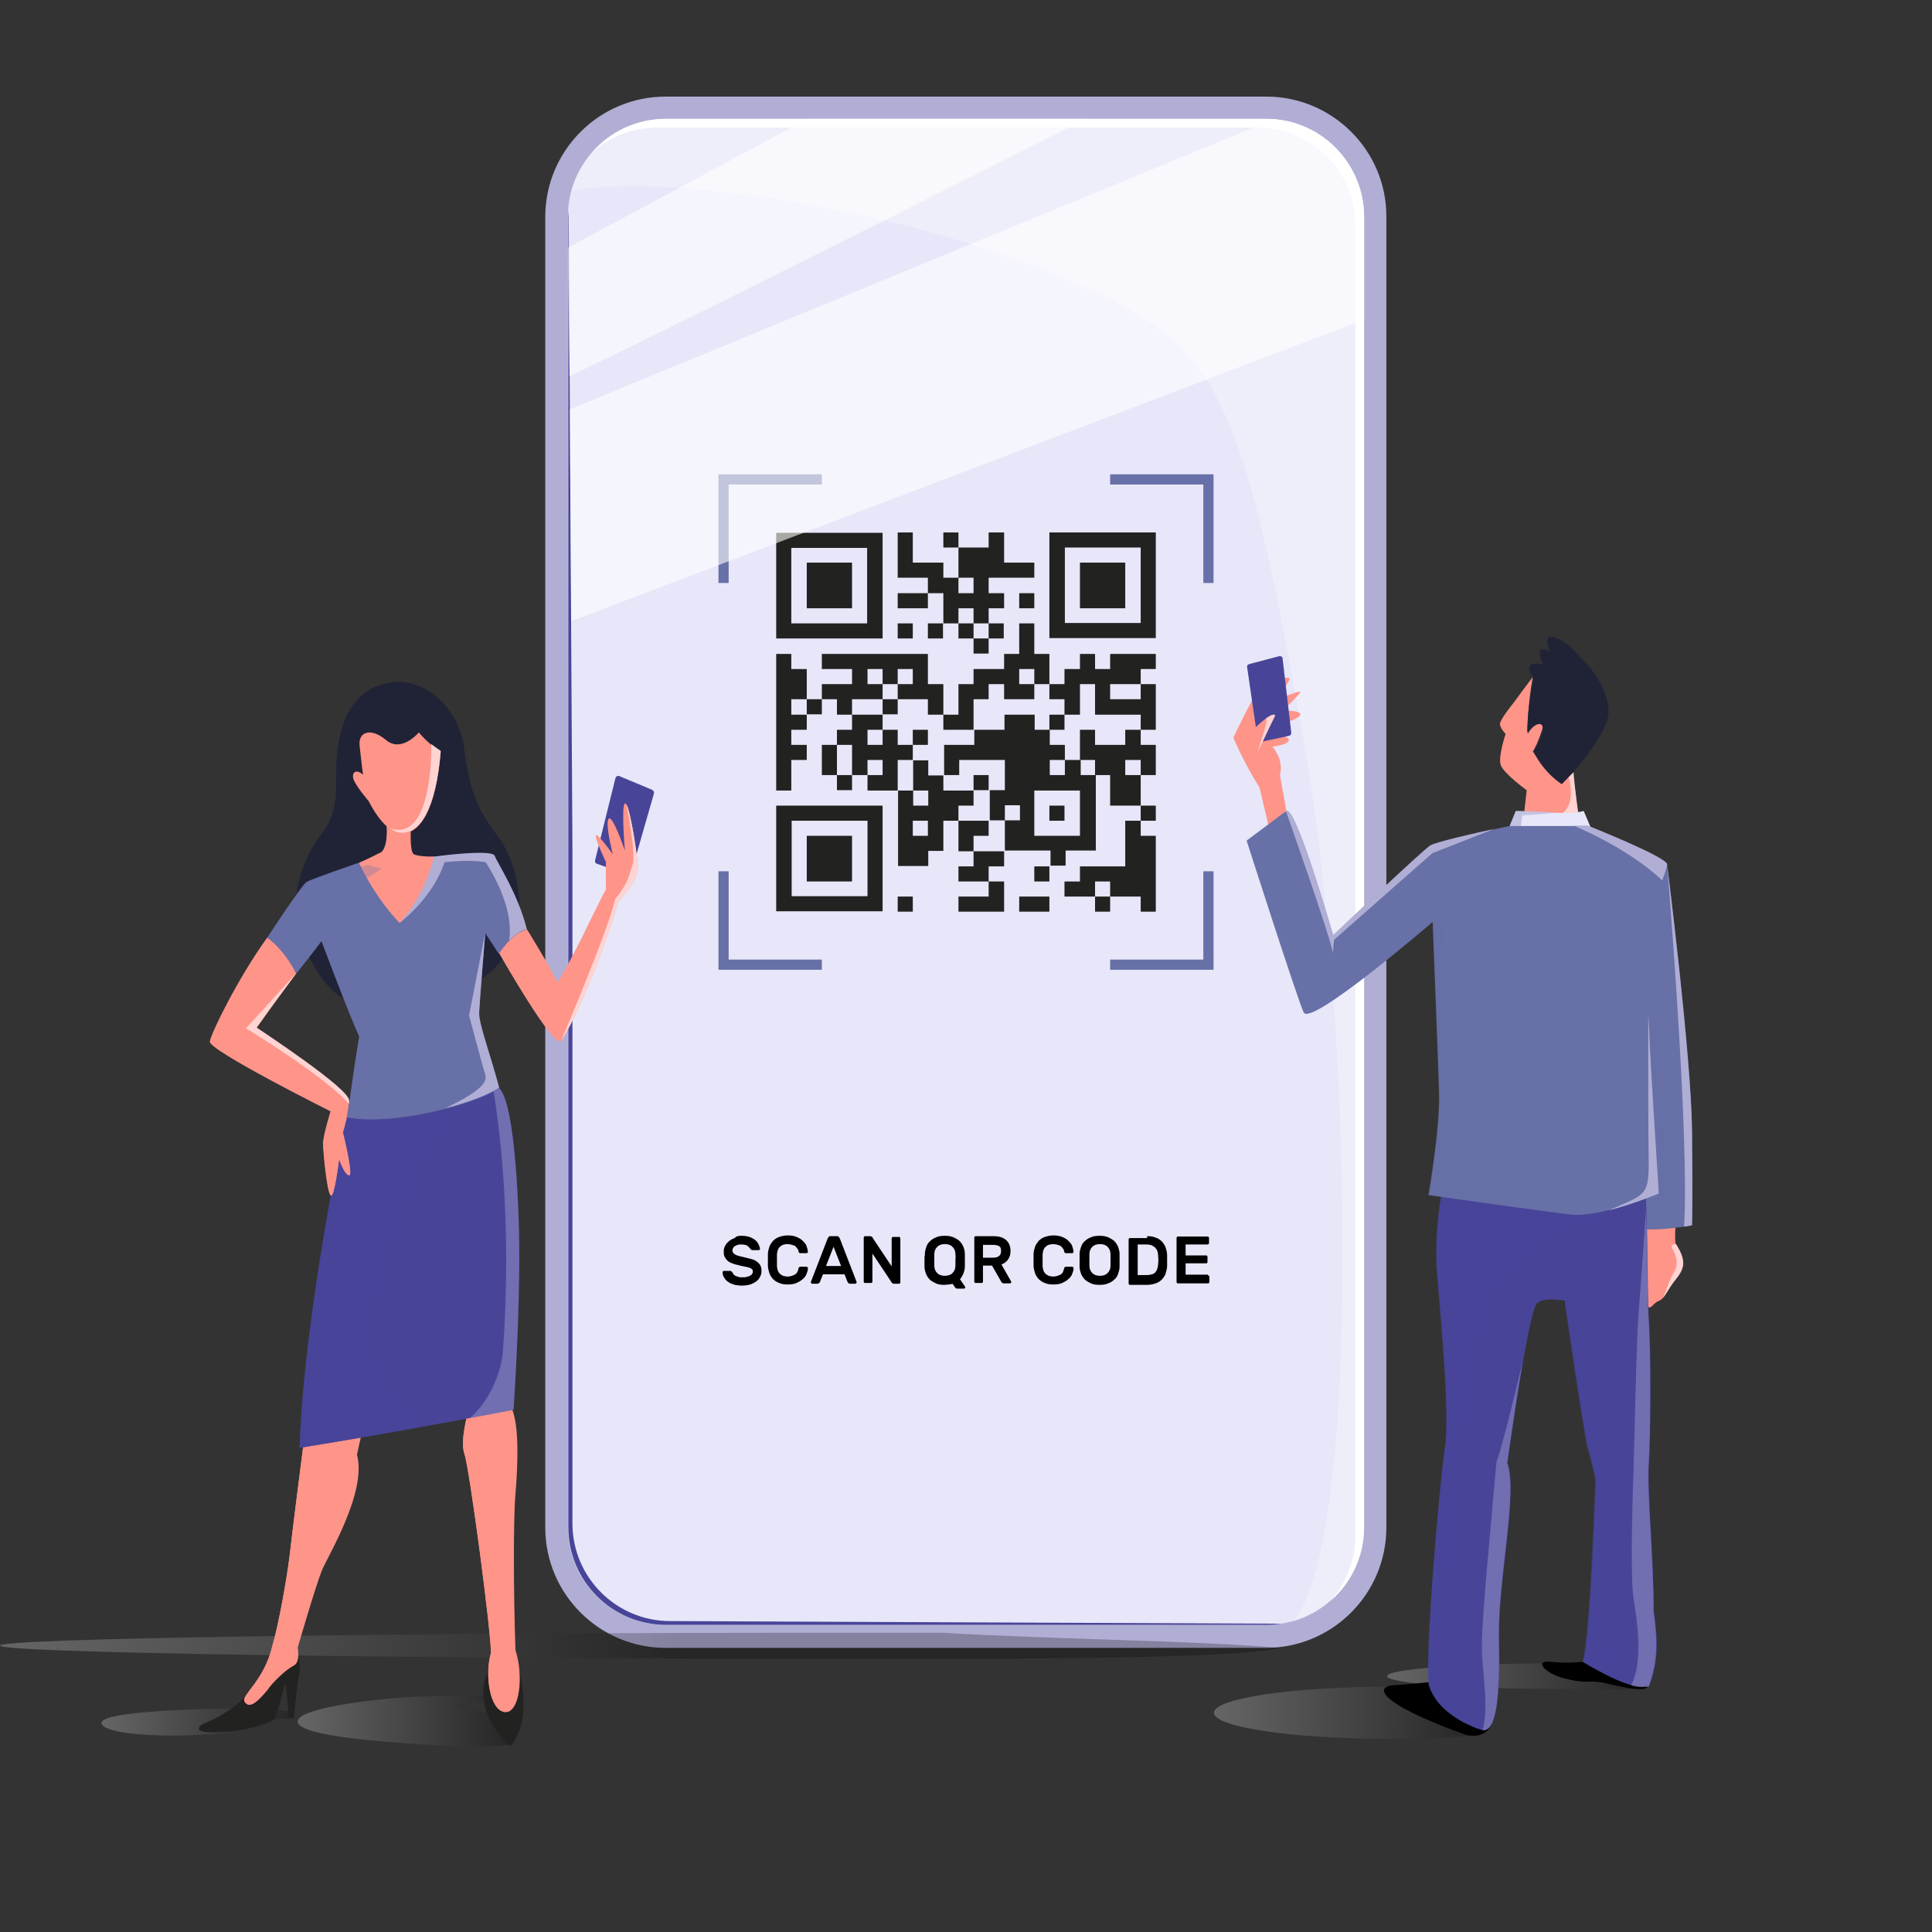 <svg xmlns="http://www.w3.org/2000/svg" viewBox="0 0 512 512" xml:space="preserve">
	<rect x="0" y="0" width="512" height="512" fill="#333333" stroke="none"/>
	<path fill="#B0AED4" d="M335.6 25.6H176.4c-17.6 0-31.9 14.3-31.9 31.9v347.3c0 17.6 14.3 31.9 31.9 31.9h159.1c17.6 0 31.9-14.3 31.9-31.9V57.5c.1-17.6-14.3-31.9-31.8-31.9z"/>
	<path fill="#E7E7F9" d="M335.6 31.5H176.4c-14.3 0-25.9 11.6-25.9 25.9v347.3c0 14.3 11.6 25.9 25.9 25.9h159.1c14.3 0 25.9-11.6 25.9-25.9V57.5c.1-14.3-11.5-26-25.8-26z"/>
	<g fill="#222221">
	  <path d="M250 141.1h4v4h-4zM278.1 141.1v28h28.2v-28h-28.2zm24.2 8v16h-20.1v-20h20.1v4zM213.8 153.1v8.1h12v-12.1h-12zM237.9 157.2h8v4h-8z"/>
	  <path d="M250 161.2v4h4v-4h4v4h4v-4h4.1v-4H262v-4.1h12.1v-4h-8v-8H262v4h-8v8h4v4.1h-4v-4.1h-4v-4h-8.1v-8h-4v12h8v4.1h4.1zM270.1 157.2h4v4h-4zM298.2 157.2v-8.1h-12v12.1h12zM233.9 165.2v-24h-28.2v28h28.2v-4zm-24.2 0v-20h20.1v20h-20.1zM237.9 165.2h4v4h-4zM245.9 165.2h4v4h-4zM254 165.2h4v4h-4zM262 165.2h4v4h-4zM258 169.2h4v4h-4zM294.2 177.3h-4v-4h-4v4h-4.1v4h-4v4h4v4.1h4.1v-8.1h4v8.1h12.1v4h4v-12.1h-4v4h-8.1v-4h8.1v-4h4v-4h-12.1zM233.9 185.3v-4h-4v-4h4v4h4v-4h4v4h-4v4h8v4.1h4.1v-8.1h-4.1v-8h-28.1v4h8v4h-8v4h4v4.1h4v-4.1zM209.7 185.3h4.1v-8h-4.1v-4h-4v36.2h4v-8.1h4.1v-4h-4.1v-4h4.1v-4h-4.1zM213.8 185.3h4v4h-4z"/>
	  <path d="M233.9 185.3h4v4h-4zM258 193.4v-8.1h4v-4h4.1v4h8v-4h-4v-4h4v4h4v-8h-4v-8.1h-4v8.1h-4v4H258v4h-4v8.1h-4v4zM278.1 189.4h4v4h-4zM241.9 193.4h4v4h-4zM298.2 197.4h-8v-4h-4v8h4v4h4v8.1h8.1v-8.1h-4.1v-4h4.1v4h4v-8h-4v-4h-4.1zM221.8 197.4h-4v8h4v-4zM237.9 201.4h4v-4h-4v-4h-4v4h-4v-4h4v-4h-8.1v4h-4v4h4v8h4.1v-4h4v4h-4v4.1h8v-4.1z"/>
	  <path d="M286.2 201.4h-4v4h-4v-4h4v-4h-4v-4h-4v-4h-8v4h-8v4h-8v8h4v-4h12.1v8h-4v8h4v-4h4v4h-4v8h12.1v4h4v-4h8v-20h-4v-4zm0 12.1v8h-12.1v-12h12.1v4zM221.8 205.4h4v4h-4z"/>
	  <path d="M258 205.4h4v4h-4zM258 213.5v-4h-8v-4h-4v-4h-4v8h4v4h-4v-4h-4v20h8v-4h4v-8h4v-4h4zm-12.1 8h-4v-4h4v4zM205.7 217.5v24h28.2v-28h-28.2v4zm24.2 0v20h-20.1v-20h20.1zM278.1 213.5h4v4h-4zM302.3 213.5h4v4h-4z"/>
	  <path d="M262 221.5v-4h-8v8.1h4v-4.1zM298.2 221.5v8.1h-12v4h-4.1v4h8.1v-4h4v4h8.1v4h4v-20.1h-4v-4h-4.1zM258 229.6h-4v4h8v-4h4.1v-4H258zM225.8 229.6v-8.1h-12v12.1h12zM274.1 229.6h4v4h-4zM237.9 237.6h4v4h-4zM254 237.6v4h12.1v-8H262v4zM270.1 237.6h8v4h-8z"/>
	  <path d="M290.2 237.6h4v4h-4z"/>
	</g>
	<path fill="#6770A7" d="M193.1 154.5h-2.7v-28.8h27.4v2.7h-24.7zM321.6 154.5h-2.7v-26.1h-24.7v-2.7h27.4zM217.8 257h-27.4v-26.1h2.7v23.4h24.7zM321.6 257h-27.4v-2.7h24.7v-23.4h2.7z"/>
	<path opacity=".3" fill="#FFF" d="M361.5 404.8V57.5c0-14.3-11.6-25.9-25.9-25.9H176.4c-11.9 0-21.9 8-25 19 25.5-4.9 85.5 5.1 122.6 20 47.8 19.1 53.7 24.4 71.7 126.9 12.7 72.4 15.3 211.5-3 232.2 10.9-3.2 18.8-13.2 18.8-24.9z"/>
	<path fill="#FFF" d="M335.6 31.5H176.4c-7.7 0-14.7 3.4-19.4 8.8 4.6-4.1 10.6-6.5 17.2-6.5h159.1c14.3 0 25.9 11.6 25.9 25.9V407c0 6.6-2.5 12.6-6.5 17.2 5.4-4.8 8.8-11.7 8.8-19.4V57.5c0-14.3-11.6-26-25.9-26z"/>
	<path fill="#484599" d="M177.6 429.6c-14.3 0-25.9-11.6-25.9-25.9V224.9l-1-169.3c0 .6-.1 1.2-.1 1.8v347.3c0 14.3 11.6 25.9 25.9 25.9h159.1c1.4 0 2.7-.1 4-.3l-162-.7z"/>
	<path opacity=".6" fill="#FFF" d="M337.5 31.6 151 108.5l.4 56.1 210.1-79.9V57.5c0-13.7-10.6-24.9-24-25.9zM150.9 99.7c31.7-15.1 103.7-51.4 136.8-68.2H214l-63.4 34.1v7.5l.3 26.6z"/>
	<path d="M196.5 327.5c.8 0 1.5.1 2.1.3.6.2 1.1.5 1.5.8.4.3.7.7.9 1.1.2.4.3.8.4 1.1 0 .1 0 .3-.1.4s-.2.1-.4.1h-1.3c-.2 0-.4 0-.5-.1l-.3-.3c-.2-.3-.5-.6-.8-.8-.4-.2-.9-.3-1.6-.3-.3 0-.6 0-.9.1-.3.1-.5.2-.7.3-.2.1-.4.3-.5.5-.1.2-.2.4-.2.6 0 .3.1.5.2.7.1.2.3.3.6.5s.6.2 1.1.4c.4.1 1 .2 1.7.4s1.3.3 1.9.5.9.5 1.3.8c.3.3.6.6.7 1 .2.4.2.8.2 1.3s-.1 1-.4 1.5c-.2.5-.6.9-1 1.2s-1 .6-1.6.8c-.6.2-1.4.3-2.2.3-.7 0-1.3-.1-1.9-.2-.6-.2-1.2-.4-1.6-.7-.5-.3-.9-.7-1.1-1.1-.3-.4-.5-.9-.5-1.4 0-.1 0-.3.1-.4.1-.1.2-.1.4-.1h1.3c.2 0 .4 0 .5.1l.3.3c.1.2.2.3.3.5.1.2.3.3.5.4.2.1.5.2.8.3.3.1.7.1 1.1.1.4 0 .7 0 1-.1.3-.1.6-.1.9-.3.3-.1.5-.3.6-.5.2-.2.2-.4.2-.7 0-.3-.1-.5-.3-.6-.2-.2-.4-.3-.8-.4-.3-.1-.8-.2-1.3-.3-.5-.1-1.1-.2-1.7-.4-.6-.1-1.1-.3-1.6-.5s-.8-.4-1.1-.7-.5-.6-.7-1-.2-.9-.2-1.4.1-1 .4-1.5c.2-.5.6-.8 1-1.2.4-.3.9-.6 1.5-.8.5-.6 1.1-.6 1.8-.6zM211.6 336.2c0-.2.1-.3.2-.4.1-.1.2-.1.3-.1h1.5c.1 0 .2 0 .4.1.1.1.1.2.1.4 0 .5-.2 1-.4 1.5s-.5.9-1 1.3c-.4.4-1 .7-1.6 1-.7.3-1.5.4-2.4.4-.8 0-1.6-.1-2.2-.4-.6-.2-1.2-.6-1.6-1-.4-.4-.8-1-1-1.6-.2-.6-.4-1.3-.4-2v-3c0-.7.2-1.4.4-2 .2-.6.6-1.1 1-1.6.4-.4 1-.8 1.6-1s1.4-.4 2.2-.4c.9 0 1.7.1 2.4.4.7.3 1.2.6 1.6 1 .4.4.8.8 1 1.3.2.5.3 1 .4 1.5 0 .1 0 .3-.1.4-.1.1-.2.1-.4.1h-1.5c-.1 0-.2 0-.3-.1-.1-.1-.2-.2-.2-.4s-.1-.5-.3-.7c-.1-.2-.3-.4-.5-.6s-.5-.3-.9-.4c-.3-.1-.8-.2-1.2-.2-.5 0-.9.1-1.2.2-.3.1-.6.3-.9.6-.2.2-.4.5-.5.9s-.2.7-.2 1.1v3c0 .4.1.7.2 1.1s.3.6.5.9c.2.2.5.4.9.6.3.1.8.2 1.2.2.5 0 .9-.1 1.2-.2.3-.1.6-.3.9-.4.2-.2.4-.4.5-.6.2-.4.2-.6.3-.9zM221.9 327.6c.2 0 .3.1.4.2.1.1.2.3.3.5l4.4 11.4v.1c0 .1 0 .2-.1.3-.1.1-.2.1-.3.1h-1.3c-.2 0-.4-.1-.5-.2-.1-.1-.2-.2-.2-.3l-.8-2h-5.7l-.8 2c0 .1-.1.2-.2.3-.1.1-.3.2-.5.2h-1.3c-.1 0-.2 0-.3-.1-.1-.1-.1-.2-.1-.3v-.1l4.4-11.4c.1-.2.2-.4.3-.5.1-.1.2-.2.4-.2h1.9zm1 7.9-2-5.1-2 5.1h4zM236.9 340.2c-.2 0-.4-.1-.5-.2-.1-.1-.2-.2-.2-.3l-5-7.5v7.4c0 .1 0 .2-.1.3-.1.1-.2.1-.3.1h-1.5c-.1 0-.2 0-.3-.1-.1-.1-.1-.2-.1-.3V328c0-.1 0-.2.1-.3.1-.1.2-.1.3-.1h1.3c.2 0 .4.1.5.2.1.1.2.2.2.3l5 7.5v-7.4c0-.1 0-.2.1-.3.1-.1.2-.1.3-.1h1.5c.1 0 .2 0 .3.1.1.1.1.2.1.3v11.6c0 .1 0 .2-.1.3-.1.1-.2.1-.3.1h-1.3zM245.1 332.3c0-.7.2-1.3.4-1.9s.5-1.1 1-1.5c.4-.4 1-.8 1.6-1 .6-.3 1.4-.4 2.3-.4.9 0 1.6.1 2.3.4.6.3 1.2.6 1.6 1 .4.4.8 1 1 1.5s.4 1.2.4 1.9V335.7c0 .6-.2 1.3-.4 1.8s-.5 1.1-.9 1.5l1.3 1.9c0 .1.1.1.1.2s0 .2-.1.3c-.1.1-.2.1-.3.1h-1.7c-.2 0-.4-.1-.5-.2-.1-.1-.2-.2-.2-.3l-.6-.8c-.3.1-.6.2-1 .2-.3 0-.7.1-1.1.1-.9 0-1.7-.1-2.3-.4s-1.2-.6-1.6-1c-.4-.4-.8-1-1-1.5-.2-.6-.4-1.2-.4-1.9v-2.6c.1-.3.1-.5.1-.8zm8.1.1c0-.9-.3-1.5-.8-2s-1.2-.7-2-.7-1.5.2-2 .7c-.5.5-.8 1.1-.8 2v3c0 .9.3 1.5.8 2s1.2.7 2 .7 1.5-.2 2-.7c.5-.5.8-1.1.8-2v-1.5c0-.5.1-1 0-1.5zM263.2 327.6c1.5 0 2.6.3 3.4 1 .8.7 1.2 1.7 1.2 2.9 0 .9-.2 1.6-.6 2.2-.4.6-1 1.1-1.8 1.4l2.5 4.4c0 .1.1.1.1.2s0 .2-.1.3-.2.1-.3.1H266c-.2 0-.4-.1-.5-.2s-.2-.2-.2-.3l-2.4-4.2h-2.4v4.2c0 .1 0 .2-.1.3-.1.1-.2.1-.3.1h-1.5c-.1 0-.2 0-.3-.1-.1-.1-.1-.2-.1-.3V328c0-.1 0-.2.1-.3.1-.1.2-.1.3-.1h4.6zm-2.7 5.7h2.6c.7 0 1.2-.1 1.6-.4s.6-.7.6-1.4-.2-1.1-.6-1.3-1-.3-1.6-.3h-2.6v3.4zM282 336.2c0-.2.1-.3.2-.4.1-.1.2-.1.3-.1h1.5c.1 0 .2 0 .4.1.1.1.1.2.1.4 0 .5-.2 1-.4 1.5s-.5.9-1 1.3c-.4.4-1 .7-1.6 1s-1.5.4-2.4.4c-.8 0-1.6-.1-2.2-.4-.6-.2-1.2-.6-1.6-1-.4-.4-.8-1-1-1.6s-.4-1.3-.4-2v-3c0-.7.2-1.4.4-2 .2-.6.6-1.1 1-1.6.4-.4 1-.8 1.6-1s1.4-.4 2.2-.4c.9 0 1.7.1 2.4.4s1.2.6 1.6 1c.4.4.8.8 1 1.3s.3 1 .4 1.5c0 .1 0 .3-.1.4-.1.1-.2.1-.4.1h-1.5c-.1 0-.2 0-.3-.1-.1-.1-.2-.2-.2-.4s-.1-.5-.3-.7c-.1-.2-.3-.4-.5-.6-.2-.2-.5-.3-.9-.4-.3-.1-.8-.2-1.2-.2s-.9.1-1.2.2c-.3.1-.6.3-.9.6-.2.2-.4.5-.5.9s-.2.7-.2 1.1v3c0 .4.1.7.2 1.1s.3.6.5.9c.2.2.5.4.9.6.3.1.8.2 1.2.2s.9-.1 1.2-.2c.3-.1.6-.3.9-.4.2-.2.4-.4.5-.6.1-.4.2-.6.3-.9zM286.1 332.3c0-.7.2-1.3.4-1.9.2-.6.5-1.1 1-1.5.4-.4 1-.8 1.6-1 .6-.3 1.4-.4 2.3-.4.9 0 1.6.1 2.3.4.6.3 1.2.6 1.6 1 .4.4.8 1 1 1.5.2.6.4 1.2.4 1.9V335.7c0 .7-.2 1.3-.4 1.9-.2.6-.5 1.1-1 1.5-.4.4-1 .8-1.6 1-.7.3-1.4.4-2.3.4-.9 0-1.7-.1-2.3-.4s-1.2-.6-1.6-1c-.4-.4-.8-1-1-1.5-.2-.6-.4-1.2-.4-1.9V332.3zm8.2.1c0-.9-.3-1.5-.8-2s-1.2-.7-2-.7-1.5.2-2 .7c-.5.5-.8 1.1-.8 2v3c0 .9.3 1.5.8 2s1.2.7 2 .7 1.5-.2 2-.7c.5-.5.8-1.1.8-2v-3zM304 327.6c.9 0 1.7.1 2.3.4.7.2 1.2.6 1.6 1 .4.4.8 1 1 1.6.2.6.4 1.3.4 2.1v2.7c0 .8-.2 1.4-.4 2.1s-.6 1.1-1 1.6c-.4.4-1 .8-1.6 1-.6.2-1.4.4-2.3.4h-4.5c-.1 0-.2 0-.3-.1-.1-.1-.1-.2-.1-.3v-11.6c0-.1 0-.2.1-.3.1-.1.2-.1.3-.1h4.5zm2.9 5c0-.4-.1-.7-.2-1.1-.1-.3-.3-.6-.6-.9-.2-.2-.6-.4-.9-.6-.4-.1-.8-.2-1.3-.2h-2.4v8.1h2.5c.5 0 .9-.1 1.3-.2s.7-.3.9-.6c.2-.2.4-.5.5-.9.1-.3.2-.7.2-1.1.1-.7.1-1.6 0-2.5zM320.1 338c.1 0 .2 0 .3.1.1.1.1.2.1.3v1.3c0 .1 0 .2-.1.3-.1.1-.2.1-.3.1h-7.9c-.1 0-.2 0-.3-.1-.1-.1-.1-.2-.1-.3v-11.6c0-.1 0-.2.1-.3.1-.1.2-.1.3-.1h7.8c.1 0 .2 0 .3.1.1.1.1.2.1.3v1.3c0 .1 0 .2-.1.3-.1.1-.2.1-.3.1h-5.8v2.9h5.4c.1 0 .2 0 .3.1s.1.2.1.3v1.3c0 .1 0 .2-.1.3s-.2.1-.3.1h-5.4v3h5.9z"/>
	<linearGradient id="a" gradientUnits="userSpaceOnUse" x1="0" y1="436.106" x2="339.207" y2="436.106">
	  <stop offset="0" style="stop-color:#fff"/>
	  <stop offset=".531" style="stop-color:#000"/>
	</linearGradient>
	<path opacity=".25" fill="url(#a)" d="M249.9 432.7h-19.6C103.1 432.6 0 434.2 0 436.1s103.1 3.5 230.2 3.5c41.8 0 97.4 0 109-2.9-21.7-1.9-61-2.3-89.3-4z"/>
	<g>
	  <path fill="#FF9489" d="m403.7 217.3.9-7.9s-6.2-4.5-6.9-6.7c-.7-2.2 1.3-8.2 1.3-8.2s-1.3-1.3-1.5-2.5c-.2-1.1 3.5-5.6 3.5-5.6s4.9-6.7 5.2-6.9c-1.3 6.7-1.5 14.8-1.5 14.8s1.3-4.2 3.8-5c2.5-.8-1.4 8.9-2.3 9.8 3 4.5 7.5 8.6 7.5 8.6l3.2-3.2c.2 3.6 1.5 12.7 1.5 12.7h-14.7z"/>
	  <path fill="#FFD4D2" d="M415.7 205.9c.6 2.1 2.3 10.1-5 10.7-2.1.2-2.2.4-1.2.7h9s-1.3-9.2-1.5-12.7c-.4.5-.9.9-1.3 1.3z"/>
	  <path fill="#E7E7F9" d="m399.1 221.3 2.6-6.4s6.2.2 10.9.5 7.1-.5 7.1-.5l2.7 6.4c-.1 0-12.9 2.8-23.3 0z"/>
	  <path opacity=".3" fill="#6770A7" d="m401.7 214.9-2.6 6.4 2.7.6.8-.7c.3-.4.8-5.1.8-5.1l9.2-.7c-4.7-.3-10.9-.5-10.9-.5z"/>
	  <linearGradient id="b" gradientUnits="userSpaceOnUse" x1="367.536" y1="444.305" x2="435.494" y2="444.305">
		<stop offset="0" style="stop-color:#fff"/>
		<stop offset="1" style="stop-color:#000"/>
	  </linearGradient>
	  <path opacity=".25" fill="url(#b)" d="M417.8 440.8h-3.9c-25.6 0-46.3 1.5-46.3 3.4s20.7 3.4 46.3 3.4c8.4 0 14.9.2 21.7 0-4.5-1.8-12.1-5.1-17.8-6.8z"/>
	  <linearGradient id="c" gradientUnits="userSpaceOnUse" x1="321.619" y1="453.87" x2="390.982" y2="453.87">
		<stop offset="0" style="stop-color:#fff"/>
		<stop offset="1" style="stop-color:#000"/>
	  </linearGradient>
	  <path opacity=".25" fill="url(#c)" d="M371.9 447H368c-25.6 0-46.3 3.1-46.3 6.9 0 3.8 20.7 6.9 46.3 6.9 8.4 0 16.3-.3 23.1-.9-4.5-3.8-13.5-9.5-19.2-12.9z"/>
	  <path d="M419.4 440.4s-4 .5-8.5 0-1.5 3.1 3.7 4.4 6.1.7 8.7.9c2.7.2 12.7 3.4 13.5 1.1.8-2.2-4.7-6.5-4.7-6.5l-12.7.1zM378.6 445.8s-3.4.4-9.2.8c-5 .3-4.8 4.5 18.4 12.9 3.6 1.3 6.7 0 7.6-2.9.9-2.9-16.8-10.8-16.8-10.8z"/>
	  <path fill="#FF9489" d="M444.1 324s-.4 3.9 0 5.8c2.4 3.9 2.6 6 0 9.2-2.6 3.2-2.8 5.1-4.6 5.8-1.8.7-2.1 3.4-4.1 0-2-3.4.7-24 .7-24l8 3.2z"/>
	  <path fill="#FF9489" d="m441.2 331.5.6-7.3-.1-1.2-5.6-2.2s-1.6 12.2-1.4 19.4c.6.8 1.3 1 1.7-.7 1-3.8 2-4.4 3.4-4-.4-1.8.4-4.7 1.4-4z"/>
	  <path fill="#6770A7" d="M441.8 229.1s6.5 50.9 6.6 70.7c.2 19.8 0 24.9 0 24.9s-8.6 1.7-13.7.9c-2.8-.7-3.6-17.4-3.6-17.4V235c.1.1 5.2-8.7 10.7-5.9z"/>
	  <path opacity=".5" fill="#6770A7" d="M441.8 229.1c-5.5-2.8-10.6 6-10.6 6v73.2s.7 15 3.1 17.2c11.3-2.4 7.3-12.3 7.4-16.8.1-4.9-3.6-51.6-1.9-65.3.6-4.1 2-14.3 2-14.3z"/>
	  <path fill="#B0AED4" d="M446.3 325.1c1.3-.2 2.1-.4 2.1-.4s.2-5.1 0-24.9c-.2-19.8-6.6-70.7-6.6-70.7s6 72 4.5 96z"/>
	  <path fill="#484599" d="M382.9 312.2s-3.1 12.3-2 25.8 3.4 36.5 2 46-5.3 54.2-4.2 62.6c2 6.7 9.5 10.4 13.8 11.8 4.2 1.4 5.1-9 4.8-24.4-.3-15.4 5.1-38.4 2.2-46.3 2.2-15.2 5.9-40.7 7.9-42.4 2-1.7 7.3-.6 7.3-.6s5.3 36.5 6.2 39.3c.8 2.8 2 7.9 2 7.9s-1.4 42.9-3.4 48.5c11.8 7 14.7 6.7 17.5 6.5 2.5-6.5 2.5-11.8 1.3-19.9 0-14.3-1.8-31.7-1.3-39 .5-7.3.6-30 0-38.4-.6-8.4-.1-31.7-1.5-38.7-1.6-7.1-52.6 1.3-52.6 1.3z"/>
	  <path opacity=".4" fill="#484599" d="m432.8 317.8 1.4-8.3c-7.6-4.5-51.4 2.7-51.4 2.7s-3.1 12.3-2 25.8 3.4 36.5 2 46-5.3 54.2-4.2 62.6c1.9 6.5 9.1 10.1 13.3 11.6-2.7-3-8.1-9-9-11.7-1.3-3.7 4.7-45.7 5.1-54.9.4-9.2 5.6-42.5 10.1-49.4 4.5-6.9 13.7-14 22.5-16.5 8.8-2.3 12.2-7.9 12.2-7.9z"/>
	  <path fill="#FF9489" d="M336.2 218.8s-2.1-8.9-2.4-10.3c-4.1-6.4-6.9-13.1-6.9-13.1s4.6-9.8 5.8-11c2.2-1.5 11.2-7.7 8.5-3.3-2.4 3.5-2.6 4.2-2.6 4.2s5.7-2.3 6-2c.3.3-4.6 5-4.6 5s4.3-.1 4.6.9c.3 1-4.1 2.4-4.1 2.4v3.6s1.7.5.8 1.4c-.9.9-4.1 1.3-4.1 1.3s3.1 3.2 2 7.6c.7 3.7 1.7 9.4 1.7 9.4l-4.7 3.9z"/>
	  <path fill="#FF9489" d="M335.2 207.6c-3.9-6.5-7.1-11.9-7.3-12.3-.1-.3.2-1.8.6-3.1-.9 1.9-1.6 3.4-1.6 3.4s2.8 6.7 6.9 13.1c.4 1.4 2.4 10.3 2.4 10.3l4.2-3.5c-1.2-1.2-3.9-3.6-5.2-7.9zM336.2 190.6V182c-1.5.9-2.9 1.9-3.6 2.4-.2.2-.6.7-.9 1.4 0 .1-3 8.2 0 9.6 3 1.4 4.5-4.8 4.5-4.8z"/>
	  <path fill="#484599" d="M339.9 174.5c0-.2-.1-.4-.3-.5-.2-.1-.4-.2-.6-.1l-8 2.1c-.3.1-.6.4-.5.8l2.8 19.2c0 .2.1.4.3.5.1.1.3.1.4.1h.2l7.4-1.6c.4-.1.6-.4.6-.8l-2.3-19.7z"/>
	  <path fill="#FF9489" d="M333.3 199.4s3.2-7 4.3-9.1c1.1-2.1-2.5-.4-6.9 4.6-.7 2.9-.4 5.9 2.6 4.5z"/>
	  <path fill="#6770A7" d="m340.8 215-10.4 7.8s13.3 41.5 15.1 45.5c1.8 3.9 34.2-24 34.2-24s1.4 35.6 1.7 45.2c.3 9.5-2.8 27.2-2.8 27.2s30.2 4.3 37.9 5.2c7.7.8 23-5.6 23-5.6s-2.4-37-2.5-42.2c-.1-5.2-2.1-28.6 1-34.9 3.1-6.3 3.4-8.1 3.8-10 .4-1.8-21-10.3-21-10.3H400s-18.9 4-20.9 5.2c-2 1.2-25.8 23.8-25.8 23.8s-10.1-35.2-12.5-32.9z"/>
	  <path opacity=".3" fill="#6770A7" d="M400.7 275.3c-1.7-29.9-18.1-41-19.8-39.8-1.7 1.2-30.3 26.1-32.2 23.1-7.5-18.7-8.4-36.4-8.5-43.3l-9.9 7.4s13.3 41.5 15.1 45.5c1.8 3.9 34.2-24 34.2-24s1.4 35.6 1.7 45.2c.3 9.5-2.8 27.2-2.8 27.2s30.2 4.3 37.9 5.2c2.6.3 6.1-.3 9.5-1.1-6.9-4.2-23.7-19.5-25.2-45.4z"/>
	  <path fill="#B0AED4" d="M441.8 229.1c.4-1.8-21-10.3-21-10.3H417s14 5.6 23.5 14.5c.8-2 1.1-3.1 1.3-4.2zM439.6 316.3s-2.4-37-2.5-42.2c0-1.2-.2-3.2-.3-5.8 0 14.5 0 31.4.1 37.6.2 11.4-.5 10.4-10.7 14.9 6.7-1.7 13.4-4.5 13.4-4.5zM353.6 249l26-22.9 16.3-6.4c-5.7 1.2-15.4 3.5-16.8 4.3-2 1.2-25.8 23.8-25.8 23.8s-9.1-31.6-12.1-32.8h-.4s11.4 32.2 12.5 37.7c0-2.5.3-3.7.3-3.7z"/>
	  <path opacity=".5" fill="#6770A7" d="M402.6 320.1c-12.4-6-15.5-18-16.5-27.2-1.3-12.1-3.8-50.8-3.8-50.8l-2.5 2.2s1.4 35.6 1.7 45.2c.3 9.5-2.8 27.2-2.8 27.2s12.8 1.8 23.9 3.4z"/>
	  <path fill="#FFD4D2" d="M335.5 190.4c.3.7-.1 2-.5 3.3-.6 1.8-1.7 5.7-1.7 5.7s3.2-7 4.3-9.1c.8-1.3-.3-1.2-2.1.1z"/>
	  <path opacity=".4" fill="#B0AED4" d="M396.6 387.2c-1.7 19.5-3.9 41.2-3.9 49.2 0 6.4 2 15.9.2 22.1 3.8.5 4.6-9.6 4.3-24.5-.3-15.4 5.1-38.4 2.2-46.3 1.1-7.7 2.6-18.1 4.1-26.7-2.7 11.2-6 24.6-6.9 26.2zM438.2 427c0-14.3-1.8-31.7-1.3-39 .5-7.3.6-30 0-38.4-.4-5.9-.3-19-.7-28.8 0 0-1.4 20.4-1.9 26.4-.6 6-1.3 39.8-1.4 42.5s-1 27.1 0 33.9c.8 5.2 2.8 16.8-.7 23.1 2.2.6 3.5.4 4.7.3 2.4-6.6 2.4-11.9 1.3-20z"/>
	  <path opacity=".4" fill="#484599" d="M422.7 391.9s-1.4 42.9-3.4 48.5c6.4 3.8 10.1 5.4 12.7 6.1-2.8-2.1-4-8.8-4.4-13-.4-4.5-1.3-37.8-1.6-41.5-.3-3.7-5.5-22.8-6.1-28.8-.6-6-5.4-18.5-5.4-18.5s5.3 36.5 6.2 39.3c.9 2.8 2 7.9 2 7.9z"/>
	  <path fill="#FFD4D2" d="M443.1 330.7c.5 1.1 2.2 3.7.5 6.5-1.7 2.8-1.7 4.5-3 6.8 1-1 1.6-2.6 3.6-5.1 2.6-3.2 2.4-5.2 0-9.2-.1.1-1.6-.1-1.1 1z"/>
	  <path fill="#202336" d="M417 204.6s7.9-9 9.1-14.4c1.2-5.4-3.5-12.2-6.1-14.8-2.6-2.6-5.6-6.6-9.3-6.6-1.4 0 0 3.9 0 3.9s-4.5-2.8-1.8 3.3c-5.1-.8-3.8 2-2.5 3.6-.7 4.3-1.9 10.7-1.5 14.8 2-3.7 6.9-4.3 1.5 4.8 3 6 7.5 8.6 7.5 8.6l3.1-3.2z"/>
	  <path opacity=".5" fill="#FF9489" d="M399.1 202.4c-.8-2.2 0-7.8 0-7.8s-2.1 5.9-1.3 8.2c.7 2.2 6.9 6.7 6.9 6.7l.6-3.8c-.1-.1-5.4-1.2-6.2-3.3z"/>
	</g>
	<g>
	  <path fill="#484599" d="M163.1 206.2c.1-.2.2-.4.4-.5.2-.1.5-.1.7 0l8.6 3.6c.4.2.6.6.5 1l-6 20.9c-.1.2-.2.4-.4.5-.1.1-.3.1-.5.1h-.2l-8-2.9c-.4-.1-.6-.5-.5-.9l5.4-21.8z"/>
	  <linearGradient id="d" gradientUnits="userSpaceOnUse" x1="78.956" y1="456.106" x2="135.49" y2="456.106">
		<stop offset="0" style="stop-color:#fff"/>
		<stop offset="1" style="stop-color:#000"/>
	  </linearGradient>
	  <path opacity=".25" fill="url(#d)" d="M131.4 454c-3.9-.5-13.6-1.9-10.7-2.3 2.6-.4 7.4-.6 10.1-.8-.2-.6-.3-1.2-.6-1.8-1.3 0-16.5.5-17.8.5-10 .2-33.5 2.8-33.5 6.6s21.5 5.4 36.4 6.3c8.4.5 13.4.5 20.1-.1-2.7-2.2-3.4-5.4-4-8.4z"/>
	  <linearGradient id="e" gradientUnits="userSpaceOnUse" x1="26.852" y1="456.333" x2="78.071" y2="456.333">
		<stop offset="0" style="stop-color:#fff"/>
		<stop offset="1" style="stop-color:#000"/>
	  </linearGradient>
	  <path opacity=".25" fill="url(#e)" d="M68.2 457.6c-3.9-.5-3.2-1.1-.2-1.5 2.6-.4 7.4-.6 10.1-.8-.2-.6-.3-1.2-.6-1.8-1.3 0-7.9-.8-9.2-.8-3.1 0-41.4.1-41.4 3.9 0 3.9 28.8 4.6 41.3 1z"/>
	  <path fill="#222221" d="M69.6 444.1c-3.1 3.9-6.5 9.1-16.3 13-2.5 2.5 3.5 2 7.2 1.8 3.7-.1 10.6-2 12-3.2 1.4-1.3 2.4-8.7 3.2-9.5.7 6 .8 9.1.8 9.1l1.4-.1s.7-8.3 1.3-10.9c.6-2.7.1-5.3-1.1-7.3-1.2-2-3.3.6-8.5 7.1z"/>
	  <path fill="#FF9489" d="M80.3 383.7s-3 23.4-3.6 29c-.7 5.6-2.8 17.6-4.5 23.4-2.2 9.4-8.3 13.1-7.4 14.8 1.7 2.9 5.1-2.1 7.4-4.7 2.5-2.7 4.2-4 5.8-4.9 1.6-.9.9-4.7.9-4.7s4.8-16.5 6.4-20.4c1.6-3.9 12-20.8 9.3-30.7 2.7-11.8 3-14.4 3-14.4s-14.3-2-17.3 12.6z"/>
	  <path fill="#FF9489" d="m95.7 377.7-1.9-6.5c-4.5.5-11.5 2.8-13.5 12.5 0 0-3 23.4-3.6 29-.7 5.6-2.8 17.6-4.5 23.4-2.2 9.4-8.3 13.1-7.4 14.8 1.4 2.4 4.1-.7 6.3-3.3.6-3.3 2.7-7.6 3.2-9.1.8-2.5 5.4-37.2 7.8-44.9 2.4-7.6 13.6-15.9 13.6-15.9z"/>
	  <path fill="#222221" d="M130.7 440.7s-7.8 8.8 3.5 21.3c1.2 1 1.4 1.2 3.3-3.1 2.9-6.6.1-19.4-2-21.5-2.1-2.1-4.8 3.3-4.8 3.3z"/>
	  <path fill="#FF9489" d="M124.1 374s-2.3 7.7-1 11.4c1.3 3.6 7.1 47.3 7 52.7-1.7 5.8-.3 15.2 3.7 15.6 4 .4 5-9.7 2.8-16.4-.5-15-.6-34.1 0-41.3s1.1-18.1-1-22.8c-2.1-4.7-7.2-7.2-7.2-7.2s-4.6 6.5-4.3 8z"/>
	  <path fill="#FF9489" d="M123.1 385.4c1.3 3.6 7.1 47.3 7 52.7-1.7 5.8-.3 15.2 3.7 15.6.5 0 1-.1 1.4-.3-4.8-3.4-3.5-13-4.1-16.5-.7-4.4-4.7-43.7-4.9-49.9-.2-6.2 8.6-15 8.6-15v-.6c-2.4-3.6-6.3-5.6-6.3-5.6s-4.6 6.6-4.3 8.1c-.1.1-2.4 7.9-1.1 11.5z"/>
	  <path fill="#202336" d="M98 266.6c-10.1.1-16.2-11.3-18.6-19.7-2.6-9.4.3-18.5 6-26.2 5.7-7.7 2.5-13.8 4.4-24.3 1.9-10.5 7.8-15.3 15.3-15.7s16.7 6.6 18 18.2c1.4 11.6 4.1 16.5 9.1 23.1 6.6 8.7 16.5 44.2-34.2 44.6z"/>
	  <path fill="#484599" d="M91.7 296s-11.2 52.2-12.3 87.7c25.8-4.1 56.7-10.1 56.7-10.1s1.7-24.9 1.5-43.4c0-5.8-.8-38-5.4-41.9-11.2 2.4-40.5 7.7-40.5 7.7z"/>
	  <path opacity=".4" fill="#B0AED4" d="M124.5 375.8c7-1.3 11.6-2.2 11.6-2.2s1.7-24.9 1.5-43.4c0-5.8-.8-38-5.4-41.9-.5.1-.9.2-1.5.3 1.4 8.3 5.2 34.7 2.5 70.4-1 7.4-5 13.7-8.7 16.8z"/>
	  <path opacity=".4" fill="#484599" d="M100.6 346.2c4.9-18.5 16.3-50.9 26.9-55.2l-3.4-1c-13.3 2.6-32.4 6-32.4 6s-11.2 52.2-12.3 87.7c11.8-1.9 24.7-4.2 35.2-6.1-6.5-5.9-17.5-18.2-14-31.4z"/>
	  <path fill="#FF9489" d="M139.6 246.2s6.3 10.1 8.1 14.2c4.3-6.4 11.4-22.3 12.9-24.6-.1-3.8 0-7.3 0-7.3s-2.8-5.8-2.7-7c.1-1.3 4.5 4.9 4.5 4.9s-2.1-8.1-1.1-9.4 4.3 8.4 4.3 8.4-1-11.9 0-12.5c1-.6 3.1 11.6 3.4 16.4.3 4.8-5.2 9.1-5.3 10-2.9 10.8-10.9 30.7-15 36.5-1.8 2.5-16.4-23.2-16.4-23.2s1.5-4.2 7.3-6.4z"/>
	  <path fill="#FF9489" d="M137.8 247c-4.3 2.3-5.5 5.6-5.5 5.6s12 21.1 15.6 23.2c-4.8-6.9-9.2-22.6-10.1-28.8zM78.5 258s-1.3-6.5-7.7-9.5c-7.9 11-14.8 25.2-15.2 27.5-.4 2.3 32 18.5 32 18.5s-2 6.5-2 8.5c0 2.1 1 12.8 2 13.8.9.9 2.2-9.7 2.2-9.7s1.4 4.2 2.7 4.4c1.3.2-1.6-11.4-1.6-11.4s1.6-5.2 1.6-8.3-23.4-18.7-24.5-19.4c4.1-5.8 10.5-14.4 10.5-14.4z"/>
	  <path fill="#FF9489" d="M89.8 293.6s-16.3-9.3-31.3-18.9c6-14.6 14.6-21.8 17.9-21.4-1.2-1.7-2.9-3.6-5.5-4.8-7.9 11-14.8 25.2-15.2 27.5-.4 2.3 32 18.5 32 18.5s-2 6.5-2 8.5c0 2.1 1 12.8 2 13.8.9.9 2.2-9.7 2.2-9.7s-2-3.9-2.2-5.7c-.2-1.9 2.1-7.8 2.1-7.8z"/>
	  <path fill="#6770A7" d="M95.2 228.6s-12.6 4.3-13.9 5.1c-1.3.7-10.5 14.8-10.5 14.8s4.3 2.8 7.7 9.5c4.5-5.6 6.7-8.6 6.7-8.6s7.3 19.5 10 25.3c-2 11.8-2.2 15.6-3.3 21.4 12.6 2.4 34.3-3.6 40.3-7.7-2.7-9.9-5.5-17.2-5.3-20 .2-2.8 1.7-21.1 1.7-21.1l3.6 5.5s3.1-5.2 7.3-6.5c-2.3-9.3-7.8-17.5-8.5-19.4-.7-1.9-16 .2-16 .2l-19.8 1.5z"/>
	  <path fill="#B0AED4" d="M134.9 249.3c1.2-1.3 2.9-2.6 4.7-3.1-2.3-9.3-7.8-17.5-8.5-19.4-.7-1.9-16 .2-16 .2l-10.5.9 1.4 16.6s8.7-6.5 11.8-16c7.3-.8 10.9 0 10.9 0s7.8 11.3 6.2 20.8z"/>
	  <path fill="#FF9489" d="M102.2 215.8s1.3 7.7-1.1 10c-4.1 2.1-5.9 2.8-5.9 2.8s3.6 8.4 10.7 15.9c7-7.4 9.1-17.5 9.1-17.5s-3.8.1-5.3-.6-.6-10.5-.6-10.5h-6.9z"/>
	  <path fill="#FF9489" d="M105.2 226.4c-.1-3.4 1.5-6.2 3.7-7.8.1-1.5.2-2.7.2-2.7h-6.9s1.3 7.7-1.1 10c-4.1 2.1-5.9 2.8-5.9 2.8s3.6 8.4 10.7 15.9c.4-.4.7-.8 1-1.2-10-13.2-6.1-13.2-1.7-17z"/>
	  <path fill="#FF9489" d="M95.3 197.6s.7 6.4.9 7.7c-2.1-1.9-3.4-.2-2.2 1.9 1.1 2.1 3.7 5.1 3.7 5.1s4.1 8.6 8.8 8.6 9-6 10.3-21.7c-3.4-2.1-5.8-5.1-5.8-5.1s-4.5 5.4-8.6 2.1c-4.1-3.5-7.5-2.3-7.1 1.4zM161.2 237.9c1-1.8-.6-9.4-.6-9.4s-.1 3.5 0 7.3c-1.5 2.2-8.6 18.1-12.9 24.6l1.3 2.4c0-.1 11.2-23.1 12.2-24.9z"/>
	  <path fill="#FFD4D2" d="M65.2 272.5s21.7 13.3 27.3 20.1v-1c0-3.2-23.4-18.5-24.5-19.3 4.1-5.8 10.5-14.4 10.5-14.4l-13.3 14.6zM169 229.3c-.3-4.3-2-14.5-3-16.2.9 4.5 2.5 14 1.6 16.2-1.1 2.9-.7 4.1-4.6 9-1.7 8-14.3 37.5-14.3 37.5 4.1-5.8 12.1-25.7 15-36.5.1-.9 5.6-5.2 5.3-10zM111.2 215.8c-1.8 3.5-4.7 4.9-7.9 3.7 1 .7 2.1 1.2 3.2 1.2 4.7 0 9-6 10.3-21.7-.9-.6-1.7-1.2-2.5-1.8.1 9.3-1.6 15.8-3.1 18.6z"/>
	  <path opacity=".3" fill="#6770A7" d="M101 274.1c-2.1-3.6-11.2-31.3-11.2-33.3 0-2 5.6-7.7 8.7-8.8l2.6-1.8-3.6-1s-11.8 3.6-14.9 6.5c-2 1.8-6.5 9.3-9.6 14.6 1.5 1.5 3.7 4 5.5 7.7 4.5-5.6 6.7-8.6 6.7-8.6s7.3 19.5 10 25.3c-2 11.8-2.2 15.6-3.3 21.4 6.6 1.3 15.7.2 23.7-1.7-13.5-2.3-12.8-17.2-14.6-20.3z"/>
	  <path fill="#B0AED4" d="m128.6 247.1-4.3 22s3.6 13.5 4.3 15.7c.7 2.2-1.9 4.7-10.6 8.9 6.3-1.6 11.7-3.7 14.3-5.5-2.7-9.9-5.5-17.2-5.3-20 .1-2.7 1.6-21.1 1.6-21.1z"/>
	</g>
  </svg>